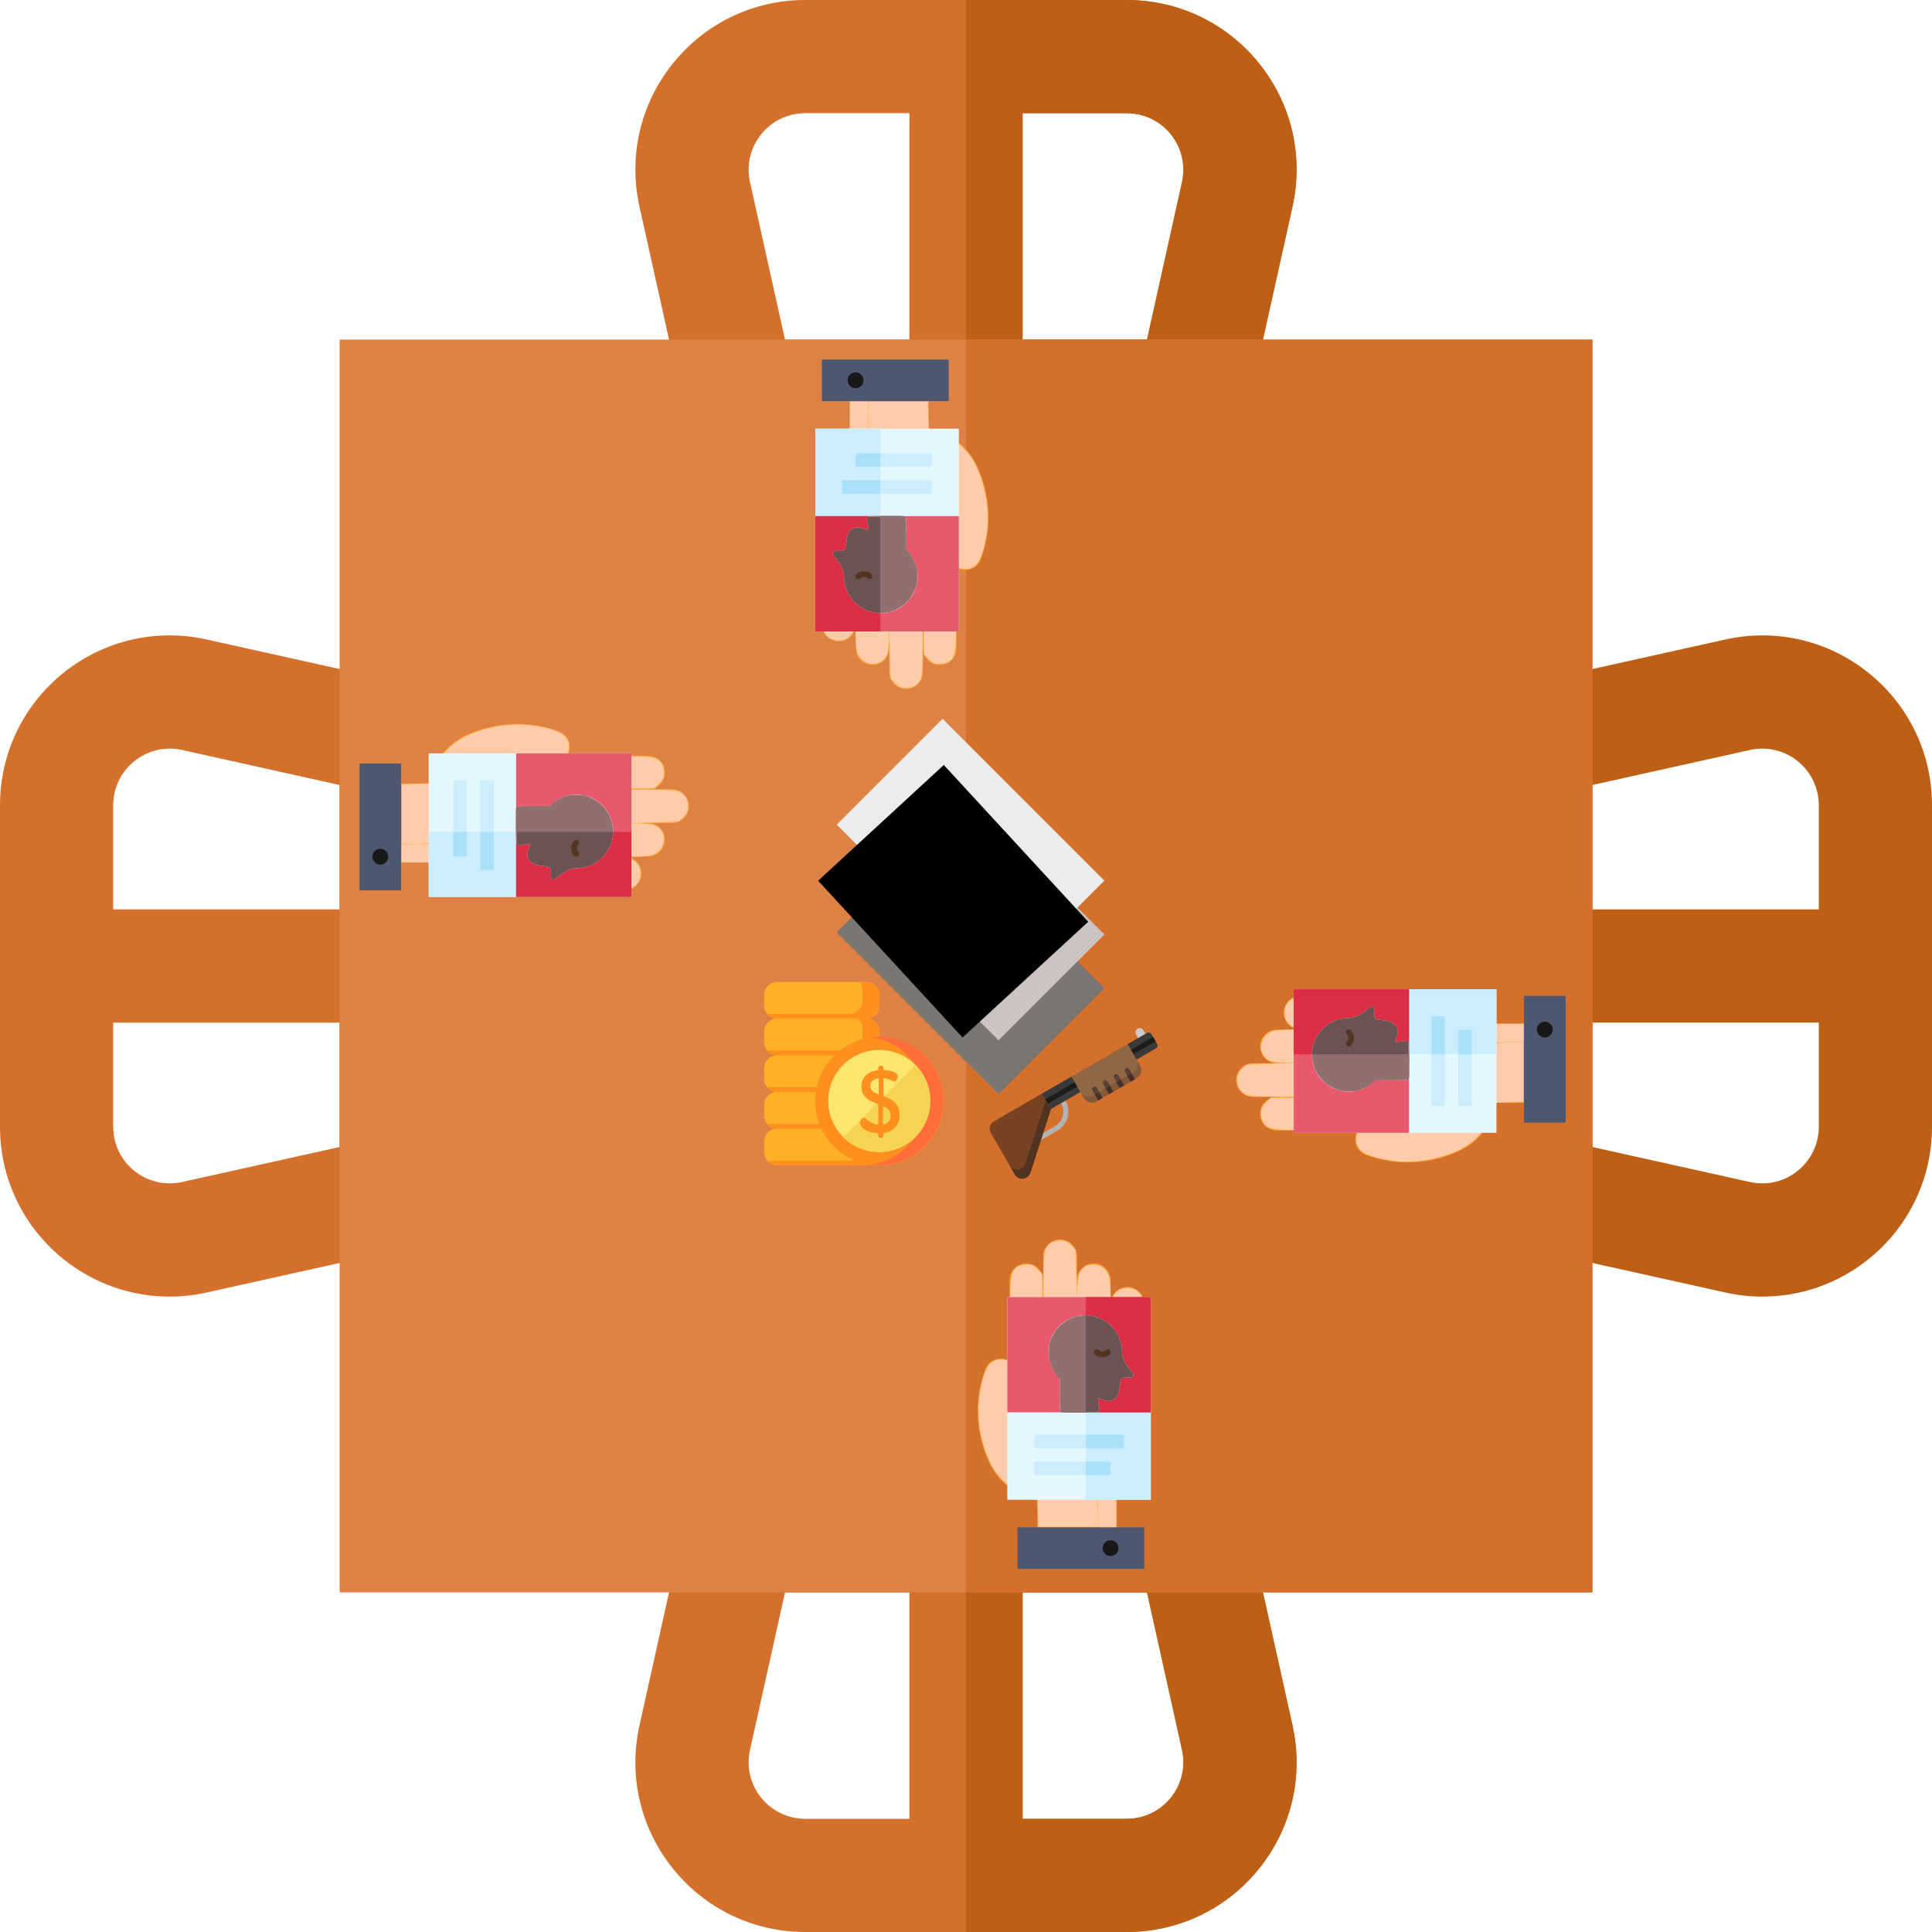 <?xml version="1.0" encoding="UTF-8" standalone="no"?>
<!-- Generator: Adobe Illustrator 19.0.0, SVG Export Plug-In . SVG Version: 6.00 Build 0)  -->

<svg
   xmlns:dc="http://purl.org/dc/elements/1.1/"
   xmlns:cc="http://creativecommons.org/ns#"
   xmlns:rdf="http://www.w3.org/1999/02/22-rdf-syntax-ns#"
   xmlns:svg="http://www.w3.org/2000/svg"
   xmlns="http://www.w3.org/2000/svg"
   xmlns:sodipodi="http://sodipodi.sourceforge.net/DTD/sodipodi-0.dtd"
   xmlns:inkscape="http://www.inkscape.org/namespaces/inkscape"
   version="1.1"
   id="Capa_1"
   x="0px"
   y="0px"
   viewBox="0 0 512 512"
   style="enable-background:new 0 0 512 512;"
   xml:space="preserve"
   sodipodi:docname="setup.svg"
   inkscape:version="0.92.3 (2405546, 2018-03-11)"
   inkscape:export-filename="/home/catalyst13/Documents/Kickstart/Homework/django_site/gun_on_the_mantle/static/img/setup.png"
   inkscape:export-xdpi="187.5"
   inkscape:export-ydpi="187.5"><defs
   id="defs55" /><sodipodi:namedview
   pagecolor="#ffffff"
   bordercolor="#666666"
   borderopacity="1"
   objecttolerance="10"
   gridtolerance="10"
   guidetolerance="10"
   inkscape:pageopacity="0"
   inkscape:pageshadow="2"
   inkscape:window-width="1853"
   inkscape:window-height="1025"
   id="namedview53"
   showgrid="false"
   inkscape:zoom="1.6484375"
   inkscape:cx="245.08057"
   inkscape:cy="231.73459"
   inkscape:window-x="67"
   inkscape:window-y="27"
   inkscape:window-maximized="1"
   inkscape:current-layer="Capa_1" />
<g
   id="g6">
	<path
   style="fill:#D4702C;"
   d="M298.602,0h-85.203c-13.722,0-26.516,6.139-35.102,16.842s-11.803,24.525-8.826,37.919L183.967,120   h144.065l14.497-65.238c2.978-13.395-0.239-27.216-8.825-37.919S312.323,0,298.602,0z M198.755,48.254   c-0.992-4.465,0.08-9.072,2.942-12.64C204.56,32.046,208.824,30,213.398,30H241v60h-32.967L198.755,48.254z M313.244,48.254   L303.968,90H271V30h27.602c4.574,0,8.839,2.046,11.701,5.614C313.164,39.182,314.236,43.789,313.244,48.254z"
   id="path2" />
	<path
   style="fill:#D4702C;"
   d="M328.032,392H183.967l-14.497,65.238c-2.977,13.395,0.24,27.216,8.826,37.919   S199.677,512,213.398,512h85.203c13.722,0,26.517-6.139,35.103-16.843s11.803-24.525,8.825-37.919L328.032,392z M201.698,476.386   c-2.862-3.568-3.935-8.175-2.942-12.64L208.033,422H241v60h-27.602C208.824,482,204.56,479.954,201.698,476.386z M310.303,476.386   c-2.862,3.568-7.127,5.614-11.701,5.614H271v-60h32.968l9.276,41.747C314.236,468.211,313.164,472.818,310.303,476.386z"
   id="path4" />
</g>
<g
   id="g12">
	<path
   style="fill:#BD6015;"
   d="M256,120h72.032l14.497-65.238c2.978-13.395-0.239-27.216-8.825-37.919S312.323,0,298.602,0H256V120   z M298.602,30c4.574,0,8.839,2.046,11.701,5.614c2.861,3.568,3.934,8.174,2.941,12.64L303.968,90H271V30H298.602z"
   id="path8" />
	<path
   style="fill:#BD6015;"
   d="M328.032,392H256v120h42.602c13.722,0,26.517-6.139,35.103-16.843s11.803-24.525,8.825-37.919   L328.032,392z M310.303,476.386c-2.862,3.568-7.127,5.614-11.701,5.614H271v-60h32.968l9.276,41.747   C314.236,468.211,313.164,472.818,310.303,476.386z"
   id="path10" />
</g>
<path
   style="fill:#D4702C;"
   d="M16.842,178.296C6.139,186.882,0,199.677,0,213.398v85.203c0,13.722,6.139,26.516,16.842,35.102  c8.089,6.489,17.958,9.911,28.079,9.911c3.271,0,6.568-0.357,9.84-1.085L120,328.033V183.967L54.762,169.47  C41.367,166.491,27.546,169.71,16.842,178.296z M48.254,313.245c-4.466,0.991-9.072-0.081-12.64-2.942  C32.046,307.44,30,303.176,30,298.602V271h60v32.967L48.254,313.245z M90,241H30v-27.602c0-4.574,2.046-8.839,5.614-11.701  c2.696-2.163,5.986-3.304,9.359-3.304c1.09,0,2.189,0.119,3.28,0.361L90,208.033V241z"
   id="path14" />
<path
   style="fill:#BD6015;"
   d="M495.157,178.296c-10.703-8.586-24.526-11.803-37.919-8.826L392,183.967v144.065l65.238,14.497  c3.272,0.728,6.568,1.085,9.841,1.085c10.119,0,19.99-3.423,28.078-9.911c10.704-8.586,16.843-21.38,16.843-35.102v-85.203  C512,199.677,505.861,186.882,495.157,178.296z M463.746,198.755c4.466-0.991,9.071,0.08,12.64,2.942  c3.568,2.862,5.614,7.126,5.614,11.701V241h-60v-32.967L463.746,198.755z M476.386,310.302c-3.567,2.862-8.172,3.935-12.64,2.942  L422,303.967V271h60v27.602C482,303.176,479.954,307.44,476.386,310.302z"
   id="path16" />
<path
   style="fill:#DE8144;"
   d="M422,422H90V90h332V422z"
   id="path18" />
<path
   style="fill:#D4702C;"
   d="M422,422H256V90h166V422z"
   id="path20" />
<g
   id="g22">
</g>
<g
   id="g24">
</g>
<g
   id="g26">
</g>
<g
   id="g28">
</g>
<g
   id="g30">
</g>
<g
   id="g32">
</g>
<g
   id="g34">
</g>
<g
   id="g36">
</g>
<g
   id="g38">
</g>
<g
   id="g40">
</g>
<g
   id="g42">
</g>
<g
   id="g44">
</g>
<g
   id="g46">
</g>
<g
   id="g48">
</g>
<g
   id="g50">
</g>
<rect
   x="-392.159"
   y="-17.912"
   transform="rotate(-135)"
   style="fill:#7a7674;stroke-width:0.194"
   width="60.648"
   height="39.666"
   id="rect2" /><rect
   x="-382.068"
   y="-7.822"
   transform="rotate(-135)"
   style="fill:#ccc4c1;stroke-width:0.194"
   width="60.648"
   height="39.666"
   id="rect4" /><rect
   x="-371.977"
   y="2.267"
   transform="rotate(-135)"
   style="fill:#ebedec;stroke-width:0.194"
   width="60.648"
   height="39.666"
   id="rect6" /><g
   transform="matrix(0.194,0,0,0.194,207.477,190.49)"
   id="g12-3" /><g
   transform="matrix(0.194,0,0,0.194,207.477,190.49)"
   id="g14" /><g
   transform="matrix(0.194,0,0,0.194,207.477,190.49)"
   id="g16" /><g
   transform="matrix(0.194,0,0,0.194,207.477,190.49)"
   id="g18" /><g
   transform="matrix(0.194,0,0,0.194,207.477,190.49)"
   id="g20" /><g
   transform="matrix(0.194,0,0,0.194,207.477,190.49)"
   id="g22-6" /><g
   transform="matrix(0.194,0,0,0.194,207.477,190.49)"
   id="g24-7" /><g
   transform="matrix(0.194,0,0,0.194,207.477,190.49)"
   id="g26-5" /><g
   transform="matrix(0.194,0,0,0.194,207.477,190.49)"
   id="g28-3" /><g
   transform="matrix(0.194,0,0,0.194,207.477,190.49)"
   id="g30-5" /><g
   transform="matrix(0.194,0,0,0.194,207.477,190.49)"
   id="g32-6" /><g
   transform="matrix(0.194,0,0,0.194,207.477,190.49)"
   id="g34-2" /><g
   transform="matrix(0.194,0,0,0.194,207.477,190.49)"
   id="g36-9" /><g
   transform="matrix(0.194,0,0,0.194,207.477,190.49)"
   id="g38-1" /><g
   transform="matrix(0.194,0,0,0.194,207.477,190.49)"
   id="g40-2" /><g
   transform="matrix(0.194,0,0,0.194,207.477,190.49)"
   id="g42-7" /><flowRoot
   xml:space="preserve"
   id="flowRoot3772"
   style="font-style:normal;font-variant:normal;font-weight:normal;font-stretch:normal;font-size:85.333px;line-height:1.25;font-family:'Abyssinica SIL';-inkscape-font-specification:'Abyssinica SIL';letter-spacing:0px;word-spacing:0px;fill:#000000;fill-opacity:1;stroke:none"
   transform="matrix(0.14,0.152,-0.152,0.14,242.333,160.527)"><flowRegion
     id="flowRegion3774"
     style="font-size:85.333px"><rect
       id="rect3776"
       width="273.349"
       height="219.113"
       x="175.724"
       y="110.641"
       style="font-size:85.333px" /></flowRegion><flowPara
     id="flowPara3778"
     style="font-style:normal;font-variant:normal;font-weight:normal;font-stretch:normal;font-size:85.333px;font-family:'Courier Prime';-inkscape-font-specification:'Courier Prime'">DECK</flowPara></flowRoot><path
   inkscape:connector-curvature="0"
   style="fill:#ffb125;stroke-width:0.095"
   d="m 233.017,266.525 v -2.851 c 0,-1.893 -1.535,-3.428 -3.428,-3.428 h -23.648 c -1.893,0 -3.428,1.535 -3.428,3.428 v 2.851 c 0,1.893 1.535,3.428 3.428,3.428 -1.893,0 -3.428,1.535 -3.428,3.428 v 2.851 c 0,1.893 1.535,3.428 3.428,3.428 -1.893,0 -3.428,1.535 -3.428,3.428 v 2.851 c 0,1.893 1.535,3.428 3.428,3.428 -1.893,0 -3.428,1.535 -3.428,3.428 v 2.851 c 0,1.893 1.535,3.428 3.428,3.428 -1.893,0 -3.428,1.535 -3.428,3.428 v 2.851 c 0,1.893 1.535,3.428 3.428,3.428 h 23.648 c 1.893,0 3.428,-1.535 3.428,-3.428 v -2.851 c 0,-1.893 -1.535,-3.428 -3.428,-3.428 1.893,0 3.428,-1.535 3.428,-3.428 v -2.851 c 0,-1.893 -1.535,-3.428 -3.428,-3.428 1.893,0 3.428,-1.535 3.428,-3.428 v -2.851 c 0,-1.893 -1.535,-3.428 -3.428,-3.428 1.893,0 3.428,-1.535 3.428,-3.428 v -2.851 c 0,-1.893 -1.535,-3.428 -3.428,-3.428 1.893,0 3.428,-1.535 3.428,-3.428 z"
   id="path2-0" /><g
   transform="matrix(0.095,0,0,0.095,202.009,260.246)"
   id="g8"><path
     inkscape:connector-curvature="0"
     style="fill:#ff901d"
     d="m 315.316,92.977 c 0.006,-0.005 0.011,-0.011 0.017,-0.016 0.421,-0.384 0.833,-0.777 1.235,-1.18 0.011,-0.011 0.021,-0.023 0.032,-0.034 0.396,-0.398 0.784,-0.805 1.162,-1.221 0.023,-0.025 0.044,-0.052 0.066,-0.077 0.364,-0.403 0.72,-0.813 1.066,-1.233 0.049,-0.06 0.095,-0.123 0.144,-0.183 0.316,-0.388 0.627,-0.78 0.927,-1.182 0.057,-0.077 0.11,-0.157 0.166,-0.234 0.286,-0.39 0.569,-0.782 0.84,-1.183 0.057,-0.085 0.11,-0.174 0.167,-0.26 0.263,-0.397 0.523,-0.796 0.771,-1.204 0.074,-0.123 0.142,-0.25 0.215,-0.374 0.223,-0.377 0.445,-0.754 0.654,-1.139 0.072,-0.133 0.137,-0.271 0.208,-0.405 0.2,-0.381 0.401,-0.762 0.589,-1.151 0.078,-0.163 0.148,-0.331 0.224,-0.496 0.17,-0.366 0.341,-0.732 0.499,-1.105 0.076,-0.181 0.143,-0.366 0.216,-0.548 0.146,-0.362 0.295,-0.723 0.43,-1.091 0.08,-0.219 0.149,-0.443 0.224,-0.663 0.116,-0.338 0.237,-0.673 0.343,-1.015 0.08,-0.256 0.146,-0.518 0.22,-0.777 0.089,-0.312 0.185,-0.622 0.266,-0.937 0.079,-0.309 0.145,-0.624 0.216,-0.937 0.062,-0.271 0.131,-0.538 0.187,-0.811 0.067,-0.327 0.119,-0.66 0.177,-0.99 0.046,-0.263 0.1,-0.524 0.141,-0.79 0.046,-0.303 0.078,-0.611 0.116,-0.917 0.038,-0.297 0.083,-0.593 0.113,-0.892 0.033,-0.325 0.05,-0.655 0.075,-0.983 0.021,-0.284 0.05,-0.566 0.065,-0.852 0.031,-0.616 0.047,-1.236 0.047,-1.859 V 36.162 C 327.133,16.19 310.943,0 290.971,0 h -19.179 c 4.894,6.168 7.824,13.965 7.824,22.451 v 30.076 c 0,19.972 -16.19,36.162 -36.162,36.162 H 13.148 c 2.058,2.594 4.465,4.899 7.149,6.845 0.043,0.031 0.086,0.061 0.129,0.092 0.476,0.342 0.961,0.672 1.454,0.991 0.08,0.052 0.161,0.104 0.242,0.155 0.469,0.298 0.945,0.585 1.428,0.862 0.09,0.051 0.178,0.104 0.269,0.154 0.503,0.283 1.015,0.553 1.533,0.812 0.064,0.032 0.127,0.066 0.191,0.098 1.183,0.583 2.402,1.104 3.654,1.556 0.053,0.019 0.108,0.035 0.161,0.054 0.546,0.195 1.098,0.376 1.655,0.545 0.177,0.053 0.356,0.101 0.534,0.152 0.44,0.126 0.882,0.245 1.328,0.355 0.221,0.054 0.444,0.104 0.666,0.154 0.412,0.093 0.828,0.178 1.245,0.257 0.24,0.045 0.479,0.089 0.72,0.129 0.415,0.069 0.832,0.129 1.252,0.183 0.241,0.031 0.481,0.065 0.723,0.092 0.449,0.05 0.902,0.086 1.356,0.119 0.212,0.015 0.423,0.037 0.636,0.048 0.667,0.037 1.337,0.059 2.013,0.059 h 215.449 c 12.337,0 22.596,9.856 22.681,22.192 0.001,0.085 0.001,0.169 0.001,0.254 v 30.076 c 0,19.972 -16.19,36.162 -36.162,36.162 H 13.148 c 2.481,3.127 5.468,5.835 8.836,7.999 0.008,0.005 0.017,0.011 0.025,0.016 0.553,0.355 1.116,0.694 1.689,1.019 0.009,0.005 0.017,0.01 0.026,0.015 2.313,1.309 4.786,2.369 7.38,3.146 0.064,0.019 0.128,0.036 0.192,0.055 0.559,0.164 1.124,0.315 1.693,0.452 0.125,0.03 0.252,0.058 0.378,0.087 0.519,0.119 1.043,0.227 1.57,0.324 0.145,0.027 0.29,0.053 0.435,0.078 0.53,0.09 1.063,0.168 1.601,0.235 0.133,0.017 0.266,0.036 0.399,0.051 0.605,0.069 1.215,0.122 1.829,0.16 0.06,0.004 0.12,0.01 0.18,0.014 0.696,0.04 1.397,0.061 2.103,0.061 h 215.448 c 12.326,0 22.572,9.841 22.681,22.166 10e-4,0.096 10e-4,0.193 10e-4,0.289 v 30.076 c 0,19.972 -16.19,36.162 -36.162,36.162 H 13.148 c 6.624,8.35 16.852,13.711 28.338,13.711 h 215.449 c 12.337,0 22.595,9.856 22.681,22.192 0.001,0.086 0.001,0.172 0.001,0.259 v 30.076 c 0,19.972 -16.19,36.162 -36.162,36.162 H 13.148 c 6.624,8.35 16.852,13.711 28.338,13.711 h 215.449 c 12.337,0 22.595,9.856 22.681,22.192 0.001,0.086 0.001,0.172 0.001,0.259 v 30.076 c 0,19.972 -16.19,36.162 -36.162,36.162 H 13.148 C 19.772,506.639 30,512 41.486,512 h 249.486 c 19.972,0 36.162,-16.19 36.162,-36.162 v -30.076 c 0,-19.972 -16.19,-36.162 -36.162,-36.162 19.972,0 36.162,-16.19 36.162,-36.162 v -30.076 c 0,-19.972 -16.19,-36.162 -36.162,-36.162 19.972,0 36.162,-16.19 36.162,-36.162 v -30.076 c 0,-19.972 -16.19,-36.162 -36.162,-36.162 l -0.072,-0.004 h 0.072 c 19.972,0 36.162,-16.19 36.162,-36.162 v -30.072 c 0,-19.972 -16.19,-36.162 -36.162,-36.162 0.028,0 0.056,-0.002 0.085,-0.002 9.343,-0.022 17.853,-3.586 24.259,-9.421 z"
     id="path4-9" /><circle
     style="fill:#ff901d"
     cx="327.137"
     cy="332.46"
     r="179.54"
     id="circle6" /></g><path
   inkscape:connector-curvature="0"
   style="fill:#ff6d3a;stroke-width:0.095"
   d="m 233.017,274.742 c -0.763,0 -1.515,0.051 -2.252,0.149 8.334,1.102 14.766,8.234 14.766,16.869 0,8.635 -6.432,15.767 -14.766,16.869 0.737,0.098 1.488,0.149 2.252,0.149 9.399,0 17.018,-7.619 17.018,-17.018 0,-9.399 -7.619,-17.018 -17.018,-17.018 z"
   id="path10-3" /><circle
   style="fill:#fee570;stroke-width:0.095"
   cx="233.018"
   cy="291.759"
   r="13.527"
   id="circle12" /><path
   inkscape:connector-curvature="0"
   style="fill:#f4d451;stroke-width:0.095"
   d="m 242.583,301.325 c 5.283,-5.283 5.283,-13.848 0,-19.13 l -19.13,19.13 c 5.283,5.283 13.848,5.283 19.13,0 z"
   id="path14-6" /><path
   inkscape:connector-curvature="0"
   style="fill:#ff901d;stroke-width:0.095"
   d="m 232.742,300.341 c -2.905,-0.047 -4.873,-1.617 -4.873,-2.765 0,-0.562 0.492,-1.335 1.078,-1.335 0.773,0 1.406,1.64 3.795,1.827 v -5.506 c -2.108,-0.75 -4.451,-1.593 -4.451,-4.592 0,-2.952 2.226,-4.123 4.451,-4.358 v -0.679 c 0,-0.281 0.281,-0.539 0.679,-0.539 0.351,0 0.703,0.258 0.703,0.539 v 0.633 c 1.593,0.047 3.842,0.539 3.842,1.687 0,0.445 -0.328,1.335 -1.031,1.335 -0.562,0 -1.171,-0.75 -2.811,-0.867 v 4.756 c 2.038,0.75 4.264,1.781 4.264,4.967 0,2.882 -1.734,4.475 -4.264,4.826 v 0.796 c 0,0.281 -0.351,0.539 -0.703,0.539 -0.398,0 -0.679,-0.258 -0.679,-0.539 v -0.726 z m 0.141,-10.308 v -4.264 c -1.312,0.164 -2.249,0.75 -2.249,1.968 2e-4,1.335 1.007,1.827 2.249,2.296 z m 1.101,3.046 v 4.943 c 1.265,-0.234 2.062,-0.984 2.062,-2.319 0,-1.476 -0.914,-2.132 -2.062,-2.624 z"
   id="path16-0" /><g
   transform="matrix(0.095,0,0,0.095,202.009,260.246)"
   id="g18-6" /><g
   transform="matrix(0.095,0,0,0.095,202.009,260.246)"
   id="g20-2" /><g
   transform="matrix(0.095,0,0,0.095,202.009,260.246)"
   id="g22-61" /><g
   transform="matrix(0.095,0,0,0.095,202.009,260.246)"
   id="g24-8" /><g
   transform="matrix(0.095,0,0,0.095,202.009,260.246)"
   id="g26-7" /><g
   transform="matrix(0.095,0,0,0.095,202.009,260.246)"
   id="g28-9" /><g
   transform="matrix(0.095,0,0,0.095,202.009,260.246)"
   id="g30-2" /><g
   transform="matrix(0.095,0,0,0.095,202.009,260.246)"
   id="g32-0" /><g
   transform="matrix(0.095,0,0,0.095,202.009,260.246)"
   id="g34-23" /><g
   transform="matrix(0.095,0,0,0.095,202.009,260.246)"
   id="g36-7" /><g
   transform="matrix(0.095,0,0,0.095,202.009,260.246)"
   id="g38-5" /><g
   transform="matrix(0.095,0,0,0.095,202.009,260.246)"
   id="g40-9" /><g
   transform="matrix(0.095,0,0,0.095,202.009,260.246)"
   id="g42-2" /><g
   transform="matrix(0.095,0,0,0.095,202.009,260.246)"
   id="g44-2" /><g
   transform="matrix(0.095,0,0,0.095,202.009,260.246)"
   id="g46-8" /><path
   inkscape:connector-curvature="0"
   style="fill:#b2b2b2;stroke-width:0.087"
   d="m 275.091,302.49 c -0.232,0 -0.458,-0.12 -0.582,-0.336 -0.185,-0.321 -0.075,-0.731 0.246,-0.917 l 4.783,-2.76 c 2.14,-1.235 2.875,-3.981 1.64,-6.121 -0.185,-0.321 -0.075,-0.732 0.246,-0.917 0.321,-0.185 0.732,-0.075 0.917,0.246 1.605,2.781 0.649,6.349 -2.131,7.955 l -4.784,2.76 c -0.106,0.061 -0.221,0.09 -0.335,0.09 z m 0,0"
   id="path2-9" /><path
   inkscape:connector-curvature="0"
   style="fill:#cccccc;stroke-width:0.087"
   d="m 301.478,272.603 c 0.533,-0.308 1.215,-0.125 1.523,0.408 l 0.558,0.966 -0.652,1.011 -1.279,0.104 -0.558,-0.966 c -0.308,-0.534 -0.125,-1.215 0.408,-1.523 z m 0,0"
   id="path4-7" /><path
   inkscape:connector-curvature="0"
   style="fill:#3a3a3a;stroke-width:0.087"
   d="m 306.31,277.848 -5.1,2.944 h -1.302 l -1.585,-2.623 0.523,-1.472 5.099,-2.944 c 0.427,-0.247 0.973,-0.1 1.219,0.326 l 1.472,2.55 c 0.247,0.426 0.1,0.972 -0.326,1.218 z m 0,0"
   id="path6" /><path
   inkscape:connector-curvature="0"
   style="fill:#1c1c1c;stroke-width:0.087"
   d="m 306.256,275.972 -5.869,3.393 -0.093,0.054 c -0.106,0.061 -0.221,0.09 -0.335,0.09 -0.232,0 -0.457,-0.121 -0.582,-0.337 -0.185,-0.32 -0.075,-0.731 0.245,-0.916 l 0.093,-0.054 5.869,-3.393 z m 0,0"
   id="path8-3" /><path
   inkscape:connector-curvature="0"
   style="fill:#3a3a3a;stroke-width:0.087"
   d="m 286.299,289.401 -7.803,4.505 -2.189,-1.18 -0.175,-2.915 7.803,-4.505 2.099,1.781 z m 0,0"
   id="path10-6" /><path
   inkscape:connector-curvature="0"
   style="fill:#1c1c1c;stroke-width:0.087"
   d="m 277.337,292.569 c -0.232,0 -0.458,-0.12 -0.582,-0.336 -0.185,-0.321 -0.075,-0.731 0.246,-0.917 l 7.765,-4.483 c 0.321,-0.186 0.731,-0.076 0.917,0.246 0.186,0.321 0.076,0.731 -0.246,0.917 l -7.764,4.483 c -0.106,0.061 -0.221,0.09 -0.335,0.09 z m 0,0"
   id="path12" /><path
   inkscape:connector-curvature="0"
   style="fill:#774320;stroke-width:0.087"
   d="m 263.384,297.172 12.748,-7.36 2.364,4.095 -5.412,16.828 c -0.169,0.527 -0.529,0.972 -1.008,1.249 l -0.105,0.06 c -1.067,0.616 -2.431,0.25 -3.047,-0.816 l -6.356,-11.009 c -0.616,-1.067 -0.25,-2.431 0.817,-3.047 z m 0,0"
   id="path14-1" /><path
   inkscape:connector-curvature="0"
   style="fill:#916643;stroke-width:0.087"
   d="m 301.188,285.749 -10.585,6.112 c -1.194,0.689 -2.722,0.28 -3.412,-0.915 l -3.256,-5.64 14.912,-8.608 3.257,5.639 c 0.689,1.195 0.28,2.723 -0.915,3.412 z m 0,0"
   id="path16-2" /><g
   transform="matrix(0.087,0,0,0.087,262.268,272.453)"
   style="fill:#594235"
   id="g26-9"><path
     inkscape:connector-curvature="0"
     d="m 344.359,212.828 -13.383,7.723 -17.711,-30.676 c -2.141,-3.699 -0.875,-8.418 2.824,-10.559 3.699,-2.133 8.418,-0.867 10.559,2.832 z m 0,0"
     id="path18-3" /><path
     inkscape:connector-curvature="0"
     d="m 377.254,193.832 -13.383,7.727 -17.711,-30.68 c -2.133,-3.699 -0.863,-8.418 2.836,-10.551 3.688,-2.141 8.414,-0.875 10.547,2.824 z m 0,0"
     id="path20-1" /><path
     inkscape:connector-curvature="0"
     d="m 410.156,174.832 -13.383,7.727 -17.707,-30.68 c -2.133,-3.688 -0.879,-8.414 2.82,-10.547 3.699,-2.133 8.43,-0.867 10.559,2.824 z m 0,0"
     id="path22" /><path
     inkscape:connector-curvature="0"
     d="m 443.059,155.836 -13.391,7.727 -17.711,-30.668 c -2.129,-3.695 -0.863,-8.426 2.836,-10.559 3.695,-2.133 8.414,-0.863 10.547,2.832 z m 0,0"
     id="path24" /></g><path
   inkscape:connector-curvature="0"
   style="fill:#513321;stroke-width:0.087"
   d="m 277.153,291.581 1.343,2.326 -5.412,16.828 c -0.17,0.527 -0.529,0.972 -1.008,1.249 l -0.105,0.061 c -1.067,0.616 -2.431,0.25 -3.047,-0.817 l -1.343,-2.326 c 0.616,1.067 1.98,1.433 3.047,0.817 l 0.105,-0.061 c 0.479,-0.277 0.838,-0.722 1.008,-1.249 z m 0,0"
   id="path28" /><path
   inkscape:connector-curvature="0"
   style="fill:#845939;stroke-width:0.087"
   d="m 301.207,280.787 0.895,1.55 c 0.689,1.195 0.28,2.723 -0.915,3.412 l -10.585,6.112 c -1.194,0.689 -2.722,0.28 -3.412,-0.915 l -0.895,-1.55 c 0.69,1.195 2.218,1.604 3.412,0.915 l 10.585,-6.112 c 1.195,-0.689 1.604,-2.217 0.915,-3.412 z m 0,0"
   id="path30" /><path
   inkscape:connector-curvature="0"
   style="fill:#443028;stroke-width:0.087"
   d="m 290.131,290.066 1.162,-0.671 0.895,1.55 -1.162,0.671 z m 0,0"
   id="path32" /><path
   inkscape:connector-curvature="0"
   style="fill:#443028;stroke-width:0.087"
   d="m 292.989,288.416 1.163,-0.671 0.895,1.55 -1.163,0.671 z m 0,0"
   id="path34" /><path
   inkscape:connector-curvature="0"
   style="fill:#443028;stroke-width:0.087"
   d="m 295.847,286.765 1.163,-0.671 0.895,1.55 -1.162,0.671 z m 0,0"
   id="path36" /><path
   inkscape:connector-curvature="0"
   style="fill:#443028;stroke-width:0.087"
   d="m 300.765,285.993 -1.163,0.671 -0.895,-1.55 1.163,-0.671 z m 0,0"
   id="path38" /><path
   inkscape:connector-curvature="0"
   style="fill:#ffb14d;stroke-width:0.17"
   d="m 303.242,345.563 v 7.403 h -11.026 l 2.1,-7.403 c 0,-2.466 1.997,-4.463 4.463,-4.463 2.465,0 4.463,1.997 4.463,4.463 z"
   id="path2-94" /><path
   inkscape:connector-curvature="0"
   style="fill:#ff9e24;stroke-width:0.17"
   d="m 294.316,345.563 v 7.403 h -11.026 l 2.1,-13.703 c 0,-2.466 1.997,-4.463 4.463,-4.463 2.466,0 4.463,1.997 4.463,4.463 v 6.3 z"
   id="path4-78" /><path
   inkscape:connector-curvature="0"
   style="fill:#ffb14d;stroke-width:0.17"
   d="m 285.391,339.262 v 13.703 h -11.026 l 2.1,-13.703 v -6.301 c 0,-2.465 1.997,-4.463 4.463,-4.463 2.466,0 4.463,1.997 4.463,4.463 z"
   id="path6-4" /><path
   inkscape:connector-curvature="0"
   style="fill:#ff9e24;stroke-width:0.17"
   d="m 276.465,339.262 v 13.703 h -8.926 v -13.703 c 0,-2.466 1.997,-4.463 4.463,-4.463 2.466,-1.7e-4 4.463,1.997 4.463,4.463 z"
   id="path8-50" /><path
   inkscape:connector-curvature="0"
   style="fill:#ffb14d;stroke-width:0.17"
   d="m 270.217,383.792 8.873,25.172 h 16.801 v -11.427 c 4.28,-3.121 7.122,-8.096 7.336,-13.746 z"
   id="path12-3" /><path
   inkscape:connector-curvature="0"
   style="fill:#ff9e24;stroke-width:0.17"
   d="m 276.465,383.792 c 8.129,0 14.708,6.578 14.708,14.708 v 10.465 h -16.283 v -11.427 c -2.705,-0.529 -5.267,-1.68 -7.468,-3.369 -2.201,-1.689 -4.041,-3.917 -5.292,-6.605 -0.575,-1.235 -1.071,-2.495 -1.483,-3.772 -1.031,-3.194 -1.55,-6.498 -1.55,-9.812 0,-3.713 0.651,-7.435 1.957,-11.026 0.842,-2.316 3.404,-3.511 5.721,-2.667 2.314,0.842 3.509,3.402 2.667,5.719 -2.125,5.838 -1.85,12.156 0.775,17.786 h 6.248 z"
   id="path14-61" /><rect
   x="269.64"
   y="404.764"
   style="fill:#4c5870;stroke-width:0.17"
   width="33.602"
   height="11.026"
   id="rect16" /><g
   transform="matrix(0.17,0,0,0.17,264.798,323.039)"
   id="g22-0" /><circle
   style="fill:#181818;stroke-width:0.17"
   cx="294.316"
   cy="410.276"
   r="2.1"
   id="circle24" /><g
   transform="matrix(0.17,0,0,0.17,264.798,323.039)"
   id="g26-6" /><g
   transform="matrix(0.17,0,0,0.17,264.798,323.039)"
   id="g28-32" /><g
   transform="matrix(0.17,0,0,0.17,264.798,323.039)"
   id="g30-0" /><g
   transform="matrix(0.17,0,0,0.17,264.798,323.039)"
   id="g32-61" /><g
   transform="matrix(0.17,0,0,0.17,264.798,323.039)"
   id="g34-5" /><g
   transform="matrix(0.17,0,0,0.17,264.798,323.039)"
   id="g36-5" /><g
   transform="matrix(0.17,0,0,0.17,264.798,323.039)"
   id="g38-4" /><g
   transform="matrix(0.17,0,0,0.17,264.798,323.039)"
   id="g40-7" /><g
   transform="matrix(0.17,0,0,0.17,264.798,323.039)"
   id="g42-6" /><g
   transform="matrix(0.17,0,0,0.17,264.798,323.039)"
   id="g44-5" /><g
   transform="matrix(0.17,0,0,0.17,264.798,323.039)"
   id="g46-6" /><g
   transform="matrix(0.17,0,0,0.17,264.798,323.039)"
   id="g48-9" /><g
   transform="matrix(0.17,0,0,0.17,264.798,323.039)"
   id="g50-3" /><g
   transform="matrix(0.17,0,0,0.17,264.798,323.039)"
   id="g52" /><g
   transform="matrix(0.17,0,0,0.17,264.798,323.039)"
   id="g54" /><path
   style="fill:#ffccaa;fill-opacity:1;stroke-width:0.37"
   d="m 290.956,399.533 c -0.117,-4.645 -0.215,-5.262 -1.132,-7.12 -1.899,-3.847 -4.71,-6.41 -8.55,-7.792 l -1.913,-0.689 11.919,-0.013 11.919,-0.013 -0.214,1.202 c -0.795,4.473 -2.421,7.788 -5.166,10.533 l -1.999,1.999 v 3.49 3.49 h -2.369 -2.369 z"
   id="path81"
   inkscape:connector-curvature="0" /><path
   style="fill:#ffccaa;fill-opacity:1;stroke-width:0.37"
   d="m 294.342,346.882 c 0,-3.39 1.695,-5.512 4.403,-5.512 2.745,0 4.108,1.569 4.387,5.053 l 0.188,2.345 h -4.489 -4.489 z"
   id="path83"
   inkscape:connector-curvature="0" /><path
   style="fill:#ffccaa;fill-opacity:1;stroke-width:0.37"
   d="m 276.538,344.607 c -0.096,-8.135 0.116,-12.639 0.643,-13.663 0.754,-1.466 1.957,-2.149 3.779,-2.149 1.334,0 1.83,0.211 2.817,1.202 l 1.198,1.202 0.245,6.254 c 0.135,3.44 0.245,7.393 0.245,8.785 v 2.53 h -4.439 -4.439 z"
   id="path85"
   inkscape:connector-curvature="0" /><path
   style="fill:#ffccaa;fill-opacity:1;stroke-width:0.37"
   d="m 275.029,401.028 -0.106,-3.591 -1.493,-0.431 c -4.715,-1.362 -8.963,-4.992 -11.085,-9.472 -2.553,-5.388 -3.612,-12.09 -2.795,-17.68 0.68,-4.647 1.69,-7.552 3.017,-8.668 1.971,-1.658 5.257,-1.017 6.432,1.255 0.705,1.363 0.708,2.461 0.013,4.431 -1.431,4.055 -1.349,10.037 0.2,14.694 l 0.759,2.283 4.88,0.134 c 6.023,0.166 8.121,0.873 11.29,3.807 3.707,3.432 4.745,6.581 4.845,14.702 l 0.026,2.127 h -7.939 -7.939 z"
   id="path87"
   inkscape:connector-curvature="0" /><path
   style="fill:#ffccaa;fill-opacity:1;stroke-width:0.37"
   d="m 267.711,343.571 c 0,-5.55 0.297,-6.768 1.93,-7.912 0.453,-0.317 1.553,-0.577 2.443,-0.577 1.348,0 1.83,0.21 2.877,1.258 l 1.258,1.258 0.004,4.198 c 0.002,2.309 0.107,4.822 0.233,5.585 l 0.229,1.387 h -4.487 -4.487 z"
   id="path89"
   inkscape:connector-curvature="0" /><path
   style="fill:#ffccaa;fill-opacity:1;stroke-width:0.37"
   d="m 285.465,343.763 c 0,-3.39 0.163,-5.395 0.504,-6.212 1.529,-3.659 6.902,-3.126 7.99,0.792 0.208,0.75 0.38,3.402 0.381,5.894 l 0.002,4.531 h -4.439 -4.439 z"
   id="path91"
   inkscape:connector-curvature="0" /><path
   inkscape:connector-curvature="0"
   style="fill:#e4f7ff;stroke-width:0.119"
   d="m 304.98,397.46 h -38.033 v -53.721 h 38.033 z m 0,0"
   id="path2-3" /><path
   inkscape:connector-curvature="0"
   style="fill:#cbedfd;stroke-width:0.119"
   d="m 304.98,397.46 h -17.234 v -53.721 h 17.234 z m 0,0"
   id="path4-6" /><path
   inkscape:connector-curvature="0"
   style="fill:#e8596e;stroke-width:0.119"
   d="m 304.98,374.284 h -38.033 v -30.545 h 38.033 z m 0,0"
   id="path6-7" /><path
   inkscape:connector-curvature="0"
   style="fill:#db2e44;stroke-width:0.119"
   d="m 304.98,374.284 h -17.234 v -30.545 h 17.234 z m 0,0"
   id="path8-53" /><path
   inkscape:connector-curvature="0"
   style="fill:#cbedfd;stroke-width:0.119"
   d="m 274.078,387.357 h 20.205 v 3.566 h -20.205 z m 0,0"
   id="path12-56" /><path
   inkscape:connector-curvature="0"
   style="fill:#cbedfd;stroke-width:0.119"
   d="m 274.078,380.226 h 23.77 v 3.566 h -23.77 z m 0,0"
   id="path14-2" /><path
   inkscape:connector-curvature="0"
   style="fill:#a9e1fa;stroke-width:0.119"
   d="m 287.746,387.357 h 6.537 v 3.566 h -6.537 z m 0,0"
   id="path20-7" /><path
   inkscape:connector-curvature="0"
   style="fill:#a9e1fa;stroke-width:0.119"
   d="m 287.746,380.226 h 10.102 v 3.566 h -10.102 z m 0,0"
   id="path22-4" /><g
   transform="matrix(0.05,0,0,0.05,276.315,348.564)"
   id="g14-5"><path
     inkscape:connector-curvature="0"
     style="fill:#fde4e4"
     d="M 476.619,304.403 C 476.063,303.845 421.003,247.964 421.003,195 c 0,-107.523 -87.477,-195 -195,-195 -107.523,0 -195,87.477 -195,195 0,52.891 21.786,103.688 60,140.431 V 497 c 0,8.284 6.716,15 15,15 h 180 c 4.775,0 9.265,-2.28 12.09,-6.13 2.826,-3.85 3.648,-8.822 2.217,-13.378 -0.038,-0.122 -3.864,-12.393 -5.706,-26.168 -2.1,-15.7 -0.322,-23.815 1.322,-26.764 3.321,0.433 10.22,3.277 14.966,5.234 18.411,7.592 49.23,20.299 75.718,-6.188 17.37,-17.37 20.179,-42.588 22.657,-64.838 3.896,-34.97 7.448,-43.769 26.736,-43.769 h 30 c 6.062,0 11.522,-3.654 13.848,-9.252 2.326,-5.598 1.047,-12.049 -3.232,-16.344 z"
     id="path8-5" /><path
     inkscape:connector-curvature="0"
     style="fill:#6c5353"
     d="m 286.003,512 c 4.775,0 9.265,-2.28 12.09,-6.13 2.826,-3.85 3.648,-8.822 2.217,-13.378 -0.038,-0.122 -3.864,-12.393 -5.706,-26.168 -2.1,-15.7 -0.322,-23.815 1.322,-26.764 3.321,0.433 10.22,3.277 14.966,5.234 18.411,7.592 49.23,20.299 75.718,-6.188 17.37,-17.37 20.179,-42.588 22.657,-64.838 3.896,-34.97 7.448,-43.769 26.736,-43.769 h 30 c 6.062,0 11.522,-3.654 13.848,-9.252 2.326,-5.598 1.047,-12.051 -3.231,-16.345 -0.556,-0.558 -55.616,-56.439 -55.616,-109.403 0,-107.523 -87.477,-195 -195,-195 v 512 h 59.999 z"
     id="path10-3-2" /><path
     inkscape:connector-curvature="0"
     style="fill:#523522"
     d="m 335.397,184.394 c -5.181,5.18 -12.067,8.033 -19.394,8.033 -7.327,0 -14.213,-2.853 -19.394,-8.033 -5.857,-5.859 -15.355,-5.857 -21.213,0 -5.858,5.858 -5.858,15.355 0,21.213 10.846,10.846 25.268,16.82 40.606,16.82 15.338,0 29.761,-5.974 40.606,-16.82 5.858,-5.858 5.858,-15.355 0,-21.213 -5.856,-5.859 -15.354,-5.858 -21.211,0 z"
     id="path12-5" /></g><path
   style="fill:#916f6f;stroke-width:0.109"
   d="m 281.304,374.243 c -0.147,-0.082 -0.304,-0.24 -0.347,-0.351 -0.044,-0.112 -0.083,-2.075 -0.088,-4.363 l -0.008,-4.16 -0.339,-0.321 c -1.127,-1.067 -2.145,-3.114 -2.511,-5.049 -0.167,-0.885 -0.068,-3.25 0.174,-4.124 0.239,-0.865 0.903,-2.274 1.448,-3.073 1.21,-1.774 3.329,-3.291 5.4,-3.865 0.793,-0.22 3.126,-0.499 3.238,-0.388 0.032,0.032 -0.073,0.058 -0.233,0.058 h -0.291 v 12.838 12.838 l 1.612,0.033 c 0.887,0.018 -0.503,0.043 -3.087,0.054 -3.781,0.016 -4.751,-0.009 -4.967,-0.128 z"
   id="path3755"
   inkscape:connector-curvature="0" /><g
   id="g475"
   transform="rotate(90,443.147,67.64)"><path
     id="path2-94-5"
     d="m 611.459,345.286 v 7.403 h -11.026 l 2.1,-7.403 c 0,-2.466 1.997,-4.463 4.463,-4.463 2.465,0 4.463,1.997 4.463,4.463 z"
     style="fill:#ffb14d;stroke-width:0.17"
     inkscape:connector-curvature="0" /><path
     id="path4-78-4"
     d="m 602.534,345.286 v 7.403 h -11.026 l 2.1,-13.703 c 0,-2.466 1.997,-4.463 4.463,-4.463 2.466,0 4.463,1.997 4.463,4.463 v 6.3 z"
     style="fill:#ff9e24;stroke-width:0.17"
     inkscape:connector-curvature="0" /><path
     id="path6-4-7"
     d="m 593.608,338.985 v 13.703 h -11.026 l 2.1,-13.703 v -6.301 c 0,-2.465 1.997,-4.463 4.463,-4.463 2.466,0 4.463,1.997 4.463,4.463 z"
     style="fill:#ffb14d;stroke-width:0.17"
     inkscape:connector-curvature="0" /><path
     id="path8-50-4"
     d="m 584.683,338.985 v 13.703 h -8.926 v -13.703 c 0,-2.466 1.997,-4.463 4.463,-4.463 2.466,-1.7e-4 4.463,1.997 4.463,4.463 z"
     style="fill:#ff9e24;stroke-width:0.17"
     inkscape:connector-curvature="0" /><path
     id="path12-3-4"
     d="m 578.435,383.515 8.873,25.172 h 16.801 v -11.427 c 4.28,-3.121 7.122,-8.096 7.336,-13.746 z"
     style="fill:#ffb14d;stroke-width:0.17"
     inkscape:connector-curvature="0" /><path
     id="path14-61-3"
     d="m 584.683,383.515 c 8.129,0 14.708,6.578 14.708,14.708 v 10.465 H 583.108 v -11.427 c -2.705,-0.529 -5.267,-1.68 -7.468,-3.369 -2.201,-1.689 -4.041,-3.917 -5.292,-6.605 -0.575,-1.235 -1.071,-2.495 -1.483,-3.772 -1.031,-3.194 -1.55,-6.498 -1.55,-9.812 0,-3.713 0.651,-7.435 1.957,-11.026 0.842,-2.316 3.404,-3.511 5.721,-2.667 2.314,0.842 3.509,3.402 2.667,5.719 -2.125,5.838 -1.85,12.156 0.775,17.786 h 6.248 z"
     style="fill:#ff9e24;stroke-width:0.17"
     inkscape:connector-curvature="0" /><rect
     id="rect16-0"
     height="11.026"
     width="33.602"
     style="fill:#4c5870;stroke-width:0.17"
     y="404.487"
     x="577.857" /><g
     id="g22-0-7"
     transform="matrix(0.17,0,0,0.17,549.963,328.222)" /><circle
     id="circle24-8"
     r="2.1"
     cy="410"
     cx="602.534"
     style="fill:#181818;stroke-width:0.17" /><g
     id="g26-6-6"
     transform="matrix(0.17,0,0,0.17,549.963,328.222)" /><g
     id="g28-32-8"
     transform="matrix(0.17,0,0,0.17,549.963,328.222)" /><g
     id="g30-0-8"
     transform="matrix(0.17,0,0,0.17,549.963,328.222)" /><g
     id="g32-61-4"
     transform="matrix(0.17,0,0,0.17,549.963,328.222)" /><g
     id="g34-5-3"
     transform="matrix(0.17,0,0,0.17,549.963,328.222)" /><g
     id="g36-5-1"
     transform="matrix(0.17,0,0,0.17,549.963,328.222)" /><g
     id="g38-4-4"
     transform="matrix(0.17,0,0,0.17,549.963,328.222)" /><g
     id="g40-7-9"
     transform="matrix(0.17,0,0,0.17,549.963,328.222)" /><g
     id="g42-6-2"
     transform="matrix(0.17,0,0,0.17,549.963,328.222)" /><g
     id="g44-5-0"
     transform="matrix(0.17,0,0,0.17,549.963,328.222)" /><g
     id="g46-6-6"
     transform="matrix(0.17,0,0,0.17,549.963,328.222)" /><g
     id="g48-9-8"
     transform="matrix(0.17,0,0,0.17,549.963,328.222)" /><g
     id="g50-3-9"
     transform="matrix(0.17,0,0,0.17,549.963,328.222)" /><g
     id="g52-2"
     transform="matrix(0.17,0,0,0.17,549.963,328.222)" /><g
     id="g54-6"
     transform="matrix(0.17,0,0,0.17,549.963,328.222)" /><path
     inkscape:connector-curvature="0"
     id="path81-6"
     d="m 599.173,399.257 c -0.117,-4.645 -0.215,-5.262 -1.132,-7.12 -1.899,-3.847 -4.71,-6.41 -8.55,-7.792 l -1.913,-0.689 11.919,-0.013 11.919,-0.013 -0.214,1.202 c -0.795,4.473 -2.421,7.788 -5.166,10.533 l -1.999,1.999 v 3.49 3.49 h -2.369 -2.369 z"
     style="fill:#ffccaa;fill-opacity:1;stroke-width:0.37" /><path
     inkscape:connector-curvature="0"
     id="path83-4"
     d="m 602.559,346.605 c 0,-3.39 1.695,-5.512 4.403,-5.512 2.745,0 4.108,1.569 4.387,5.053 l 0.188,2.345 h -4.489 -4.489 z"
     style="fill:#ffccaa;fill-opacity:1;stroke-width:0.37" /><path
     inkscape:connector-curvature="0"
     id="path85-9"
     d="m 584.756,344.33 c -0.096,-8.135 0.116,-12.639 0.643,-13.663 0.754,-1.466 1.957,-2.149 3.779,-2.149 1.334,0 1.83,0.211 2.817,1.202 l 1.198,1.202 0.245,6.254 c 0.135,3.44 0.245,7.393 0.245,8.785 v 2.53 h -4.439 -4.439 z"
     style="fill:#ffccaa;fill-opacity:1;stroke-width:0.37" /><path
     inkscape:connector-curvature="0"
     id="path87-5"
     d="m 583.247,400.751 -0.106,-3.591 -1.493,-0.431 c -4.715,-1.362 -8.963,-4.992 -11.085,-9.472 -2.553,-5.388 -3.612,-12.09 -2.795,-17.68 0.68,-4.647 1.69,-7.552 3.017,-8.668 1.971,-1.658 5.257,-1.017 6.432,1.255 0.705,1.363 0.708,2.461 0.013,4.431 -1.431,4.055 -1.349,10.037 0.2,14.694 l 0.759,2.283 4.88,0.134 c 6.023,0.166 8.121,0.873 11.29,3.807 3.707,3.432 4.745,6.581 4.845,14.702 l 0.026,2.127 h -7.939 -7.939 z"
     style="fill:#ffccaa;fill-opacity:1;stroke-width:0.37" /><path
     inkscape:connector-curvature="0"
     id="path89-0"
     d="m 575.928,343.295 c 0,-5.55 0.297,-6.768 1.93,-7.912 0.453,-0.317 1.553,-0.577 2.443,-0.577 1.348,0 1.83,0.21 2.877,1.258 l 1.258,1.258 0.004,4.198 c 0.002,2.309 0.107,4.822 0.233,5.585 l 0.229,1.387 h -4.487 -4.487 z"
     style="fill:#ffccaa;fill-opacity:1;stroke-width:0.37" /><path
     inkscape:connector-curvature="0"
     id="path91-4"
     d="m 593.682,343.486 c 0,-3.39 0.163,-5.395 0.504,-6.212 1.529,-3.659 6.902,-3.126 7.99,0.792 0.208,0.75 0.38,3.402 0.381,5.894 l 0.002,4.531 h -4.439 -4.439 z"
     style="fill:#ffccaa;fill-opacity:1;stroke-width:0.37" /><path
     id="path2-3-8"
     d="M 613.197,397.183 H 575.165 V 343.462 h 38.033 z m 0,0"
     style="fill:#e4f7ff;stroke-width:0.119"
     inkscape:connector-curvature="0" /><path
     id="path4-6-7"
     d="m 613.197,397.183 h -17.234 V 343.462 h 17.234 z m 0,0"
     style="fill:#cbedfd;stroke-width:0.119"
     inkscape:connector-curvature="0" /><path
     id="path6-7-1"
     d="M 613.197,374.007 H 575.165 V 343.462 h 38.033 z m 0,0"
     style="fill:#e8596e;stroke-width:0.119"
     inkscape:connector-curvature="0" /><path
     id="path8-53-7"
     d="m 613.197,374.007 h -17.234 V 343.462 h 17.234 z m 0,0"
     style="fill:#db2e44;stroke-width:0.119"
     inkscape:connector-curvature="0" /><path
     id="path12-56-2"
     d="m 582.296,387.081 h 20.205 v 3.566 h -20.205 z m 0,0"
     style="fill:#cbedfd;stroke-width:0.119"
     inkscape:connector-curvature="0" /><path
     id="path14-2-7"
     d="m 582.296,379.949 h 23.77 v 3.566 h -23.77 z m 0,0"
     style="fill:#cbedfd;stroke-width:0.119"
     inkscape:connector-curvature="0" /><path
     id="path20-7-2"
     d="m 595.964,387.081 h 6.537 v 3.566 h -6.537 z m 0,0"
     style="fill:#a9e1fa;stroke-width:0.119"
     inkscape:connector-curvature="0" /><path
     id="path22-4-2"
     d="m 595.964,379.949 h 10.102 v 3.566 h -10.102 z m 0,0"
     style="fill:#a9e1fa;stroke-width:0.119"
     inkscape:connector-curvature="0" /><g
     id="g14-5-6"
     transform="matrix(0.05,0,0,0.05,584.533,348.287)"><path
       id="path8-5-1"
       d="M 476.619,304.403 C 476.063,303.845 421.003,247.964 421.003,195 c 0,-107.523 -87.477,-195 -195,-195 -107.523,0 -195,87.477 -195,195 0,52.891 21.786,103.688 60,140.431 V 497 c 0,8.284 6.716,15 15,15 h 180 c 4.775,0 9.265,-2.28 12.09,-6.13 2.826,-3.85 3.648,-8.822 2.217,-13.378 -0.038,-0.122 -3.864,-12.393 -5.706,-26.168 -2.1,-15.7 -0.322,-23.815 1.322,-26.764 3.321,0.433 10.22,3.277 14.966,5.234 18.411,7.592 49.23,20.299 75.718,-6.188 17.37,-17.37 20.179,-42.588 22.657,-64.838 3.896,-34.97 7.448,-43.769 26.736,-43.769 h 30 c 6.062,0 11.522,-3.654 13.848,-9.252 2.326,-5.598 1.047,-12.049 -3.232,-16.344 z"
       style="fill:#fde4e4"
       inkscape:connector-curvature="0" /><path
       id="path10-3-2-0"
       d="m 286.003,512 c 4.775,0 9.265,-2.28 12.09,-6.13 2.826,-3.85 3.648,-8.822 2.217,-13.378 -0.038,-0.122 -3.864,-12.393 -5.706,-26.168 -2.1,-15.7 -0.322,-23.815 1.322,-26.764 3.321,0.433 10.22,3.277 14.966,5.234 18.411,7.592 49.23,20.299 75.718,-6.188 17.37,-17.37 20.179,-42.588 22.657,-64.838 3.896,-34.97 7.448,-43.769 26.736,-43.769 h 30 c 6.062,0 11.522,-3.654 13.848,-9.252 2.326,-5.598 1.047,-12.051 -3.231,-16.345 -0.556,-0.558 -55.616,-56.439 -55.616,-109.403 0,-107.523 -87.477,-195 -195,-195 v 512 h 59.999 z"
       style="fill:#6c5353"
       inkscape:connector-curvature="0" /><path
       id="path12-5-6"
       d="m 335.397,184.394 c -5.181,5.18 -12.067,8.033 -19.394,8.033 -7.327,0 -14.213,-2.853 -19.394,-8.033 -5.857,-5.859 -15.355,-5.857 -21.213,0 -5.858,5.858 -5.858,15.355 0,21.213 10.846,10.846 25.268,16.82 40.606,16.82 15.338,0 29.761,-5.974 40.606,-16.82 5.858,-5.858 5.858,-15.355 0,-21.213 -5.856,-5.859 -15.354,-5.858 -21.211,0 z"
       style="fill:#523522"
       inkscape:connector-curvature="0" /></g><path
     inkscape:connector-curvature="0"
     id="path3755-1"
     d="m 589.522,373.966 c -0.147,-0.082 -0.304,-0.24 -0.347,-0.351 -0.044,-0.112 -0.083,-2.075 -0.088,-4.363 l -0.008,-4.16 -0.339,-0.321 c -1.127,-1.067 -2.145,-3.114 -2.511,-5.049 -0.167,-0.885 -0.068,-3.25 0.174,-4.124 0.239,-0.865 0.903,-2.274 1.448,-3.073 1.21,-1.774 3.329,-3.291 5.4,-3.865 0.793,-0.22 3.126,-0.499 3.238,-0.388 0.032,0.032 -0.073,0.058 -0.233,0.058 h -0.291 v 12.838 12.838 l 1.612,0.033 c 0.887,0.018 -0.503,0.043 -3.087,0.054 -3.781,0.016 -4.751,-0.009 -4.967,-0.128 z"
     style="fill:#916f6f;stroke-width:0.109" /></g><g
   id="g610"
   transform="rotate(-90,398.559,220.209)"><path
     id="path2-94-59"
     d="m 354.853,166.328 v 7.403 h -11.026 l 2.1,-7.403 c 0,-2.466 1.997,-4.463 4.463,-4.463 2.465,0 4.463,1.997 4.463,4.463 z"
     style="fill:#ffb14d;stroke-width:0.17"
     inkscape:connector-curvature="0" /><path
     id="path4-78-49"
     d="m 345.927,166.328 v 7.403 h -11.026 l 2.1,-13.703 c 0,-2.466 1.997,-4.463 4.463,-4.463 2.466,0 4.463,1.997 4.463,4.463 v 6.3 z"
     style="fill:#ff9e24;stroke-width:0.17"
     inkscape:connector-curvature="0" /><path
     id="path6-4-0"
     d="m 337.002,160.028 v 13.703 h -11.026 l 2.1,-13.703 v -6.301 c 0,-2.465 1.997,-4.463 4.463,-4.463 2.466,0 4.463,1.997 4.463,4.463 z"
     style="fill:#ffb14d;stroke-width:0.17"
     inkscape:connector-curvature="0" /><path
     id="path8-50-9"
     d="m 328.076,160.028 v 13.703 h -8.926 v -13.703 c 0,-2.466 1.997,-4.463 4.463,-4.463 2.466,-1.7e-4 4.463,1.997 4.463,4.463 z"
     style="fill:#ff9e24;stroke-width:0.17"
     inkscape:connector-curvature="0" /><path
     id="path12-3-1"
     d="m 321.828,204.557 8.873,25.172 h 16.801 v -11.427 c 4.28,-3.121 7.122,-8.096 7.336,-13.746 z"
     style="fill:#ffb14d;stroke-width:0.17"
     inkscape:connector-curvature="0" /><path
     id="path14-61-7"
     d="m 328.076,204.557 c 8.129,0 14.708,6.578 14.708,14.708 v 10.465 h -16.283 v -11.427 c -2.705,-0.529 -5.267,-1.68 -7.468,-3.369 -2.201,-1.689 -4.041,-3.917 -5.292,-6.605 -0.575,-1.235 -1.071,-2.495 -1.483,-3.772 -1.031,-3.194 -1.55,-6.498 -1.55,-9.812 0,-3.713 0.651,-7.435 1.957,-11.026 0.842,-2.316 3.404,-3.511 5.721,-2.667 2.314,0.842 3.509,3.402 2.667,5.719 -2.125,5.838 -1.85,12.156 0.775,17.786 h 6.248 z"
     style="fill:#ff9e24;stroke-width:0.17"
     inkscape:connector-curvature="0" /><rect
     id="rect16-7"
     height="11.026"
     width="33.602"
     style="fill:#4c5870;stroke-width:0.17"
     y="225.53"
     x="321.25" /><g
     id="g22-0-1"
     transform="matrix(0.17,0,0,0.17,293.356,149.265)" /><circle
     id="circle24-1"
     r="2.1"
     cy="231.042"
     cx="345.927"
     style="fill:#181818;stroke-width:0.17" /><g
     id="g26-6-5"
     transform="matrix(0.17,0,0,0.17,293.356,149.265)" /><g
     id="g28-32-9"
     transform="matrix(0.17,0,0,0.17,293.356,149.265)" /><g
     id="g30-0-7"
     transform="matrix(0.17,0,0,0.17,293.356,149.265)" /><g
     id="g32-61-7"
     transform="matrix(0.17,0,0,0.17,293.356,149.265)" /><g
     id="g34-5-6"
     transform="matrix(0.17,0,0,0.17,293.356,149.265)" /><g
     id="g36-5-7"
     transform="matrix(0.17,0,0,0.17,293.356,149.265)" /><g
     id="g38-4-3"
     transform="matrix(0.17,0,0,0.17,293.356,149.265)" /><g
     id="g40-7-6"
     transform="matrix(0.17,0,0,0.17,293.356,149.265)" /><g
     id="g42-6-5"
     transform="matrix(0.17,0,0,0.17,293.356,149.265)" /><g
     id="g44-5-6"
     transform="matrix(0.17,0,0,0.17,293.356,149.265)" /><g
     id="g46-6-3"
     transform="matrix(0.17,0,0,0.17,293.356,149.265)" /><g
     id="g48-9-9"
     transform="matrix(0.17,0,0,0.17,293.356,149.265)" /><g
     id="g50-3-4"
     transform="matrix(0.17,0,0,0.17,293.356,149.265)" /><g
     id="g52-8"
     transform="matrix(0.17,0,0,0.17,293.356,149.265)" /><g
     id="g54-1"
     transform="matrix(0.17,0,0,0.17,293.356,149.265)" /><path
     inkscape:connector-curvature="0"
     id="path81-2"
     d="m 342.567,220.299 c -0.117,-4.645 -0.215,-5.262 -1.132,-7.12 -1.899,-3.847 -4.71,-6.41 -8.55,-7.792 l -1.913,-0.689 11.919,-0.013 11.919,-0.013 -0.214,1.202 c -0.795,4.473 -2.421,7.788 -5.166,10.533 l -1.999,1.999 v 3.49 3.49 h -2.369 -2.369 z"
     style="fill:#ffccaa;fill-opacity:1;stroke-width:0.37" /><path
     inkscape:connector-curvature="0"
     id="path83-9"
     d="m 345.953,167.648 c 0,-3.39 1.695,-5.512 4.403,-5.512 2.745,0 4.108,1.569 4.387,5.053 l 0.188,2.345 h -4.489 -4.489 z"
     style="fill:#ffccaa;fill-opacity:1;stroke-width:0.37" /><path
     inkscape:connector-curvature="0"
     id="path85-3"
     d="m 328.149,165.373 c -0.096,-8.135 0.116,-12.639 0.643,-13.663 0.754,-1.466 1.957,-2.149 3.779,-2.149 1.334,0 1.83,0.211 2.817,1.202 l 1.198,1.202 0.245,6.254 c 0.135,3.44 0.245,7.393 0.245,8.785 v 2.53 h -4.439 -4.439 z"
     style="fill:#ffccaa;fill-opacity:1;stroke-width:0.37" /><path
     inkscape:connector-curvature="0"
     id="path87-9"
     d="m 326.64,221.794 -0.106,-3.591 -1.493,-0.431 c -4.715,-1.362 -8.963,-4.992 -11.085,-9.472 -2.553,-5.388 -3.612,-12.09 -2.795,-17.68 0.68,-4.647 1.69,-7.552 3.017,-8.668 1.971,-1.658 5.257,-1.017 6.432,1.255 0.705,1.363 0.708,2.461 0.013,4.431 -1.431,4.055 -1.349,10.037 0.2,14.694 l 0.759,2.283 4.88,0.134 c 6.023,0.166 8.121,0.873 11.29,3.807 3.707,3.432 4.745,6.581 4.845,14.702 l 0.026,2.127 h -7.939 -7.939 z"
     style="fill:#ffccaa;fill-opacity:1;stroke-width:0.37" /><path
     inkscape:connector-curvature="0"
     id="path89-08"
     d="m 319.322,164.337 c 0,-5.55 0.297,-6.768 1.93,-7.912 0.453,-0.317 1.553,-0.577 2.443,-0.577 1.348,0 1.83,0.21 2.877,1.258 l 1.258,1.258 0.004,4.198 c 0.002,2.309 0.107,4.822 0.233,5.585 l 0.229,1.387 h -4.487 -4.487 z"
     style="fill:#ffccaa;fill-opacity:1;stroke-width:0.37" /><path
     inkscape:connector-curvature="0"
     id="path91-8"
     d="m 337.076,164.529 c 0,-3.39 0.163,-5.395 0.504,-6.212 1.529,-3.659 6.902,-3.126 7.99,0.792 0.208,0.75 0.38,3.402 0.381,5.894 l 0.002,4.531 h -4.439 -4.439 z"
     style="fill:#ffccaa;fill-opacity:1;stroke-width:0.37" /><path
     id="path2-3-5"
     d="m 356.591,218.226 h -38.033 v -53.721 h 38.033 z m 0,0"
     style="fill:#e4f7ff;stroke-width:0.119"
     inkscape:connector-curvature="0" /><path
     id="path4-6-0"
     d="m 356.591,218.226 h -17.234 v -53.721 h 17.234 z m 0,0"
     style="fill:#cbedfd;stroke-width:0.119"
     inkscape:connector-curvature="0" /><path
     id="path6-7-9"
     d="m 356.591,195.049 h -38.033 v -30.545 h 38.033 z m 0,0"
     style="fill:#e8596e;stroke-width:0.119"
     inkscape:connector-curvature="0" /><path
     id="path8-53-6"
     d="m 356.591,195.049 h -17.234 v -30.545 h 17.234 z m 0,0"
     style="fill:#db2e44;stroke-width:0.119"
     inkscape:connector-curvature="0" /><path
     id="path12-56-3"
     d="m 325.689,208.123 h 20.205 v 3.566 h -20.205 z m 0,0"
     style="fill:#cbedfd;stroke-width:0.119"
     inkscape:connector-curvature="0" /><path
     id="path14-2-8"
     d="m 325.689,200.992 h 23.77 v 3.566 H 325.689 Z m 0,0"
     style="fill:#cbedfd;stroke-width:0.119"
     inkscape:connector-curvature="0" /><path
     id="path20-7-5"
     d="m 339.357,208.123 h 6.537 v 3.566 h -6.537 z m 0,0"
     style="fill:#a9e1fa;stroke-width:0.119"
     inkscape:connector-curvature="0" /><path
     id="path22-4-6"
     d="m 339.357,200.992 h 10.102 v 3.566 h -10.102 z m 0,0"
     style="fill:#a9e1fa;stroke-width:0.119"
     inkscape:connector-curvature="0" /><g
     id="g14-5-1"
     transform="matrix(0.05,0,0,0.05,327.926,169.33)"><path
       id="path8-5-15"
       d="M 476.619,304.403 C 476.063,303.845 421.003,247.964 421.003,195 c 0,-107.523 -87.477,-195 -195,-195 -107.523,0 -195,87.477 -195,195 0,52.891 21.786,103.688 60,140.431 V 497 c 0,8.284 6.716,15 15,15 h 180 c 4.775,0 9.265,-2.28 12.09,-6.13 2.826,-3.85 3.648,-8.822 2.217,-13.378 -0.038,-0.122 -3.864,-12.393 -5.706,-26.168 -2.1,-15.7 -0.322,-23.815 1.322,-26.764 3.321,0.433 10.22,3.277 14.966,5.234 18.411,7.592 49.23,20.299 75.718,-6.188 17.37,-17.37 20.179,-42.588 22.657,-64.838 3.896,-34.97 7.448,-43.769 26.736,-43.769 h 30 c 6.062,0 11.522,-3.654 13.848,-9.252 2.326,-5.598 1.047,-12.049 -3.232,-16.344 z"
       style="fill:#fde4e4"
       inkscape:connector-curvature="0" /><path
       id="path10-3-2-9"
       d="m 286.003,512 c 4.775,0 9.265,-2.28 12.09,-6.13 2.826,-3.85 3.648,-8.822 2.217,-13.378 -0.038,-0.122 -3.864,-12.393 -5.706,-26.168 -2.1,-15.7 -0.322,-23.815 1.322,-26.764 3.321,0.433 10.22,3.277 14.966,5.234 18.411,7.592 49.23,20.299 75.718,-6.188 17.37,-17.37 20.179,-42.588 22.657,-64.838 3.896,-34.97 7.448,-43.769 26.736,-43.769 h 30 c 6.062,0 11.522,-3.654 13.848,-9.252 2.326,-5.598 1.047,-12.051 -3.231,-16.345 -0.556,-0.558 -55.616,-56.439 -55.616,-109.403 0,-107.523 -87.477,-195 -195,-195 v 512 h 59.999 z"
       style="fill:#6c5353"
       inkscape:connector-curvature="0" /><path
       id="path12-5-8"
       d="m 335.397,184.394 c -5.181,5.18 -12.067,8.033 -19.394,8.033 -7.327,0 -14.213,-2.853 -19.394,-8.033 -5.857,-5.859 -15.355,-5.857 -21.213,0 -5.858,5.858 -5.858,15.355 0,21.213 10.846,10.846 25.268,16.82 40.606,16.82 15.338,0 29.761,-5.974 40.606,-16.82 5.858,-5.858 5.858,-15.355 0,-21.213 -5.856,-5.859 -15.354,-5.858 -21.211,0 z"
       style="fill:#523522"
       inkscape:connector-curvature="0" /></g><path
     inkscape:connector-curvature="0"
     id="path3755-4"
     d="m 332.915,195.009 c -0.147,-0.082 -0.304,-0.24 -0.347,-0.351 -0.044,-0.112 -0.083,-2.075 -0.088,-4.363 l -0.008,-4.16 -0.339,-0.321 c -1.127,-1.067 -2.145,-3.114 -2.511,-5.049 -0.167,-0.885 -0.068,-3.25 0.174,-4.124 0.239,-0.865 0.903,-2.274 1.448,-3.073 1.21,-1.774 3.329,-3.291 5.4,-3.865 0.793,-0.22 3.126,-0.499 3.238,-0.388 0.032,0.032 -0.073,0.058 -0.233,0.058 h -0.291 v 12.838 12.838 l 1.612,0.033 c 0.887,0.018 -0.503,0.043 -3.087,0.054 -3.781,0.016 -4.751,-0.009 -4.967,-0.128 z"
     style="fill:#916f6f;stroke-width:0.109" /></g><g
   id="g745"
   transform="rotate(180,409.782,188.36)"><path
     id="path2-94-8"
     d="m 601.753,211.219 v 7.403 h -11.026 l 2.1,-7.403 c 0,-2.466 1.997,-4.463 4.463,-4.463 2.465,0 4.463,1.997 4.463,4.463 z"
     style="fill:#ffb14d;stroke-width:0.17"
     inkscape:connector-curvature="0" /><path
     id="path4-78-1"
     d="m 592.828,211.219 v 7.403 h -11.026 l 2.1,-13.703 c 0,-2.466 1.997,-4.463 4.463,-4.463 2.466,0 4.463,1.997 4.463,4.463 v 6.3 z"
     style="fill:#ff9e24;stroke-width:0.17"
     inkscape:connector-curvature="0" /><path
     id="path6-4-03"
     d="m 583.902,204.919 v 13.703 h -11.026 l 2.1,-13.703 v -6.301 c 0,-2.465 1.997,-4.463 4.463,-4.463 2.466,0 4.463,1.997 4.463,4.463 z"
     style="fill:#ffb14d;stroke-width:0.17"
     inkscape:connector-curvature="0" /><path
     id="path8-50-0"
     d="m 574.976,204.919 v 13.703 h -8.926 v -13.703 c 0,-2.466 1.997,-4.463 4.463,-4.463 2.466,-1.7e-4 4.463,1.997 4.463,4.463 z"
     style="fill:#ff9e24;stroke-width:0.17"
     inkscape:connector-curvature="0" /><path
     id="path12-3-44"
     d="m 568.729,249.448 8.873,25.172 h 16.801 v -11.427 c 4.28,-3.121 7.122,-8.096 7.336,-13.746 z"
     style="fill:#ffb14d;stroke-width:0.17"
     inkscape:connector-curvature="0" /><path
     id="path14-61-4"
     d="m 574.976,249.448 c 8.129,0 14.708,6.578 14.708,14.708 v 10.465 h -16.283 v -11.427 c -2.705,-0.529 -5.267,-1.68 -7.468,-3.369 -2.201,-1.689 -4.041,-3.917 -5.292,-6.605 -0.575,-1.235 -1.071,-2.495 -1.483,-3.772 -1.031,-3.194 -1.55,-6.498 -1.55,-9.812 0,-3.713 0.651,-7.435 1.957,-11.026 0.842,-2.316 3.404,-3.511 5.721,-2.667 2.314,0.842 3.509,3.402 2.667,5.719 -2.125,5.838 -1.85,12.156 0.775,17.786 h 6.248 z"
     style="fill:#ff9e24;stroke-width:0.17"
     inkscape:connector-curvature="0" /><rect
     id="rect16-4"
     height="11.026"
     width="33.602"
     style="fill:#4c5870;stroke-width:0.17"
     y="270.421"
     x="568.151" /><g
     id="g22-0-76"
     transform="matrix(0.17,0,0,0.17,540.257,194.156)" /><circle
     id="circle24-3"
     r="2.1"
     cy="275.933"
     cx="592.828"
     style="fill:#181818;stroke-width:0.17" /><g
     id="g26-6-1"
     transform="matrix(0.17,0,0,0.17,540.257,194.156)" /><g
     id="g28-32-7"
     transform="matrix(0.17,0,0,0.17,540.257,194.156)" /><g
     id="g30-0-5"
     transform="matrix(0.17,0,0,0.17,540.257,194.156)" /><g
     id="g32-61-9"
     transform="matrix(0.17,0,0,0.17,540.257,194.156)" /><g
     id="g34-5-62"
     transform="matrix(0.17,0,0,0.17,540.257,194.156)" /><g
     id="g36-5-17"
     transform="matrix(0.17,0,0,0.17,540.257,194.156)" /><g
     id="g38-4-8"
     transform="matrix(0.17,0,0,0.17,540.257,194.156)" /><g
     id="g40-7-5"
     transform="matrix(0.17,0,0,0.17,540.257,194.156)" /><g
     id="g42-6-7"
     transform="matrix(0.17,0,0,0.17,540.257,194.156)" /><g
     id="g44-5-4"
     transform="matrix(0.17,0,0,0.17,540.257,194.156)" /><g
     id="g46-6-1"
     transform="matrix(0.17,0,0,0.17,540.257,194.156)" /><g
     id="g48-9-85"
     transform="matrix(0.17,0,0,0.17,540.257,194.156)" /><g
     id="g50-3-97"
     transform="matrix(0.17,0,0,0.17,540.257,194.156)" /><g
     id="g52-5"
     transform="matrix(0.17,0,0,0.17,540.257,194.156)" /><g
     id="g54-3"
     transform="matrix(0.17,0,0,0.17,540.257,194.156)" /><path
     inkscape:connector-curvature="0"
     id="path81-8"
     d="m 589.467,265.19 c -0.117,-4.645 -0.215,-5.262 -1.132,-7.12 -1.899,-3.847 -4.71,-6.41 -8.55,-7.792 l -1.913,-0.689 11.919,-0.013 11.919,-0.013 -0.214,1.202 c -0.795,4.473 -2.421,7.788 -5.166,10.533 l -1.999,1.999 v 3.49 3.49 h -2.369 -2.369 z"
     style="fill:#ffccaa;fill-opacity:1;stroke-width:0.37" /><path
     inkscape:connector-curvature="0"
     id="path83-8"
     d="m 592.853,212.539 c 0,-3.39 1.695,-5.512 4.403,-5.512 2.745,0 4.108,1.569 4.387,5.053 l 0.188,2.345 h -4.489 -4.489 z"
     style="fill:#ffccaa;fill-opacity:1;stroke-width:0.37" /><path
     inkscape:connector-curvature="0"
     id="path85-31"
     d="m 575.05,210.264 c -0.096,-8.135 0.116,-12.639 0.643,-13.663 0.754,-1.466 1.957,-2.149 3.779,-2.149 1.334,0 1.83,0.211 2.817,1.202 l 1.198,1.202 0.245,6.254 c 0.135,3.44 0.245,7.393 0.245,8.785 v 2.53 h -4.439 -4.439 z"
     style="fill:#ffccaa;fill-opacity:1;stroke-width:0.37" /><path
     inkscape:connector-curvature="0"
     id="path87-8"
     d="m 573.54,266.685 -0.106,-3.591 -1.493,-0.431 c -4.715,-1.362 -8.963,-4.992 -11.085,-9.472 -2.553,-5.388 -3.612,-12.09 -2.795,-17.68 0.68,-4.647 1.69,-7.552 3.017,-8.668 1.971,-1.658 5.257,-1.017 6.432,1.255 0.705,1.363 0.708,2.461 0.013,4.431 -1.431,4.055 -1.349,10.037 0.2,14.694 l 0.759,2.283 4.88,0.134 c 6.023,0.166 8.121,0.873 11.29,3.807 3.707,3.432 4.745,6.581 4.845,14.702 l 0.026,2.127 h -7.939 -7.939 z"
     style="fill:#ffccaa;fill-opacity:1;stroke-width:0.37" /><path
     inkscape:connector-curvature="0"
     id="path89-9"
     d="m 566.222,209.228 c 0,-5.55 0.297,-6.768 1.93,-7.912 0.453,-0.317 1.553,-0.577 2.443,-0.577 1.348,0 1.83,0.21 2.877,1.258 l 1.258,1.258 0.004,4.198 c 0.002,2.309 0.107,4.822 0.233,5.585 l 0.229,1.387 h -4.487 -4.487 z"
     style="fill:#ffccaa;fill-opacity:1;stroke-width:0.37" /><path
     inkscape:connector-curvature="0"
     id="path91-6"
     d="m 583.976,209.42 c 0,-3.39 0.163,-5.395 0.504,-6.212 1.529,-3.659 6.902,-3.126 7.99,0.792 0.208,0.75 0.38,3.402 0.381,5.894 l 0.002,4.531 h -4.439 -4.439 z"
     style="fill:#ffccaa;fill-opacity:1;stroke-width:0.37" /><path
     id="path2-3-4"
     d="m 603.491,263.117 h -38.033 v -53.721 h 38.033 z m 0,0"
     style="fill:#e4f7ff;stroke-width:0.119"
     inkscape:connector-curvature="0" /><path
     id="path4-6-3"
     d="m 603.491,263.117 h -17.234 v -53.721 h 17.234 z m 0,0"
     style="fill:#cbedfd;stroke-width:0.119"
     inkscape:connector-curvature="0" /><path
     id="path6-7-3"
     d="m 603.491,239.94 h -38.033 v -30.545 h 38.033 z m 0,0"
     style="fill:#e8596e;stroke-width:0.119"
     inkscape:connector-curvature="0" /><path
     id="path8-53-3"
     d="m 603.491,239.94 h -17.234 v -30.545 h 17.234 z m 0,0"
     style="fill:#db2e44;stroke-width:0.119"
     inkscape:connector-curvature="0" /><path
     id="path12-56-8"
     d="m 572.59,253.014 h 20.205 v 3.566 h -20.205 z m 0,0"
     style="fill:#cbedfd;stroke-width:0.119"
     inkscape:connector-curvature="0" /><path
     id="path14-2-6"
     d="m 572.59,245.883 h 23.77 v 3.566 h -23.77 z m 0,0"
     style="fill:#cbedfd;stroke-width:0.119"
     inkscape:connector-curvature="0" /><path
     id="path20-7-0"
     d="m 586.258,253.014 h 6.537 v 3.566 h -6.537 z m 0,0"
     style="fill:#a9e1fa;stroke-width:0.119"
     inkscape:connector-curvature="0" /><path
     id="path22-4-4"
     d="m 586.258,245.883 h 10.102 v 3.566 h -10.102 z m 0,0"
     style="fill:#a9e1fa;stroke-width:0.119"
     inkscape:connector-curvature="0" /><g
     id="g14-5-8"
     transform="matrix(0.05,0,0,0.05,574.827,214.221)"><path
       id="path8-5-8"
       d="M 476.619,304.403 C 476.063,303.845 421.003,247.964 421.003,195 c 0,-107.523 -87.477,-195 -195,-195 -107.523,0 -195,87.477 -195,195 0,52.891 21.786,103.688 60,140.431 V 497 c 0,8.284 6.716,15 15,15 h 180 c 4.775,0 9.265,-2.28 12.09,-6.13 2.826,-3.85 3.648,-8.822 2.217,-13.378 -0.038,-0.122 -3.864,-12.393 -5.706,-26.168 -2.1,-15.7 -0.322,-23.815 1.322,-26.764 3.321,0.433 10.22,3.277 14.966,5.234 18.411,7.592 49.23,20.299 75.718,-6.188 17.37,-17.37 20.179,-42.588 22.657,-64.838 3.896,-34.97 7.448,-43.769 26.736,-43.769 h 30 c 6.062,0 11.522,-3.654 13.848,-9.252 2.326,-5.598 1.047,-12.049 -3.232,-16.344 z"
       style="fill:#fde4e4"
       inkscape:connector-curvature="0" /><path
       id="path10-3-2-8"
       d="m 286.003,512 c 4.775,0 9.265,-2.28 12.09,-6.13 2.826,-3.85 3.648,-8.822 2.217,-13.378 -0.038,-0.122 -3.864,-12.393 -5.706,-26.168 -2.1,-15.7 -0.322,-23.815 1.322,-26.764 3.321,0.433 10.22,3.277 14.966,5.234 18.411,7.592 49.23,20.299 75.718,-6.188 17.37,-17.37 20.179,-42.588 22.657,-64.838 3.896,-34.97 7.448,-43.769 26.736,-43.769 h 30 c 6.062,0 11.522,-3.654 13.848,-9.252 2.326,-5.598 1.047,-12.051 -3.231,-16.345 -0.556,-0.558 -55.616,-56.439 -55.616,-109.403 0,-107.523 -87.477,-195 -195,-195 v 512 h 59.999 z"
       style="fill:#6c5353"
       inkscape:connector-curvature="0" /><path
       id="path12-5-9"
       d="m 335.397,184.394 c -5.181,5.18 -12.067,8.033 -19.394,8.033 -7.327,0 -14.213,-2.853 -19.394,-8.033 -5.857,-5.859 -15.355,-5.857 -21.213,0 -5.858,5.858 -5.858,15.355 0,21.213 10.846,10.846 25.268,16.82 40.606,16.82 15.338,0 29.761,-5.974 40.606,-16.82 5.858,-5.858 5.858,-15.355 0,-21.213 -5.856,-5.859 -15.354,-5.858 -21.211,0 z"
       style="fill:#523522"
       inkscape:connector-curvature="0" /></g><path
     inkscape:connector-curvature="0"
     id="path3755-7"
     d="m 579.815,239.9 c -0.147,-0.082 -0.304,-0.24 -0.347,-0.351 -0.044,-0.112 -0.083,-2.075 -0.088,-4.363 l -0.008,-4.16 -0.339,-0.321 c -1.127,-1.067 -2.145,-3.114 -2.511,-5.049 -0.167,-0.885 -0.068,-3.25 0.174,-4.124 0.239,-0.865 0.903,-2.274 1.448,-3.073 1.21,-1.774 3.329,-3.291 5.4,-3.865 0.793,-0.22 3.126,-0.499 3.238,-0.388 0.032,0.032 -0.073,0.058 -0.233,0.058 h -0.291 v 12.838 12.838 l 1.612,0.033 c 0.887,0.018 -0.503,0.043 -3.087,0.054 -3.781,0.016 -4.751,-0.009 -4.967,-0.128 z"
     style="fill:#916f6f;stroke-width:0.109" /></g></svg>
